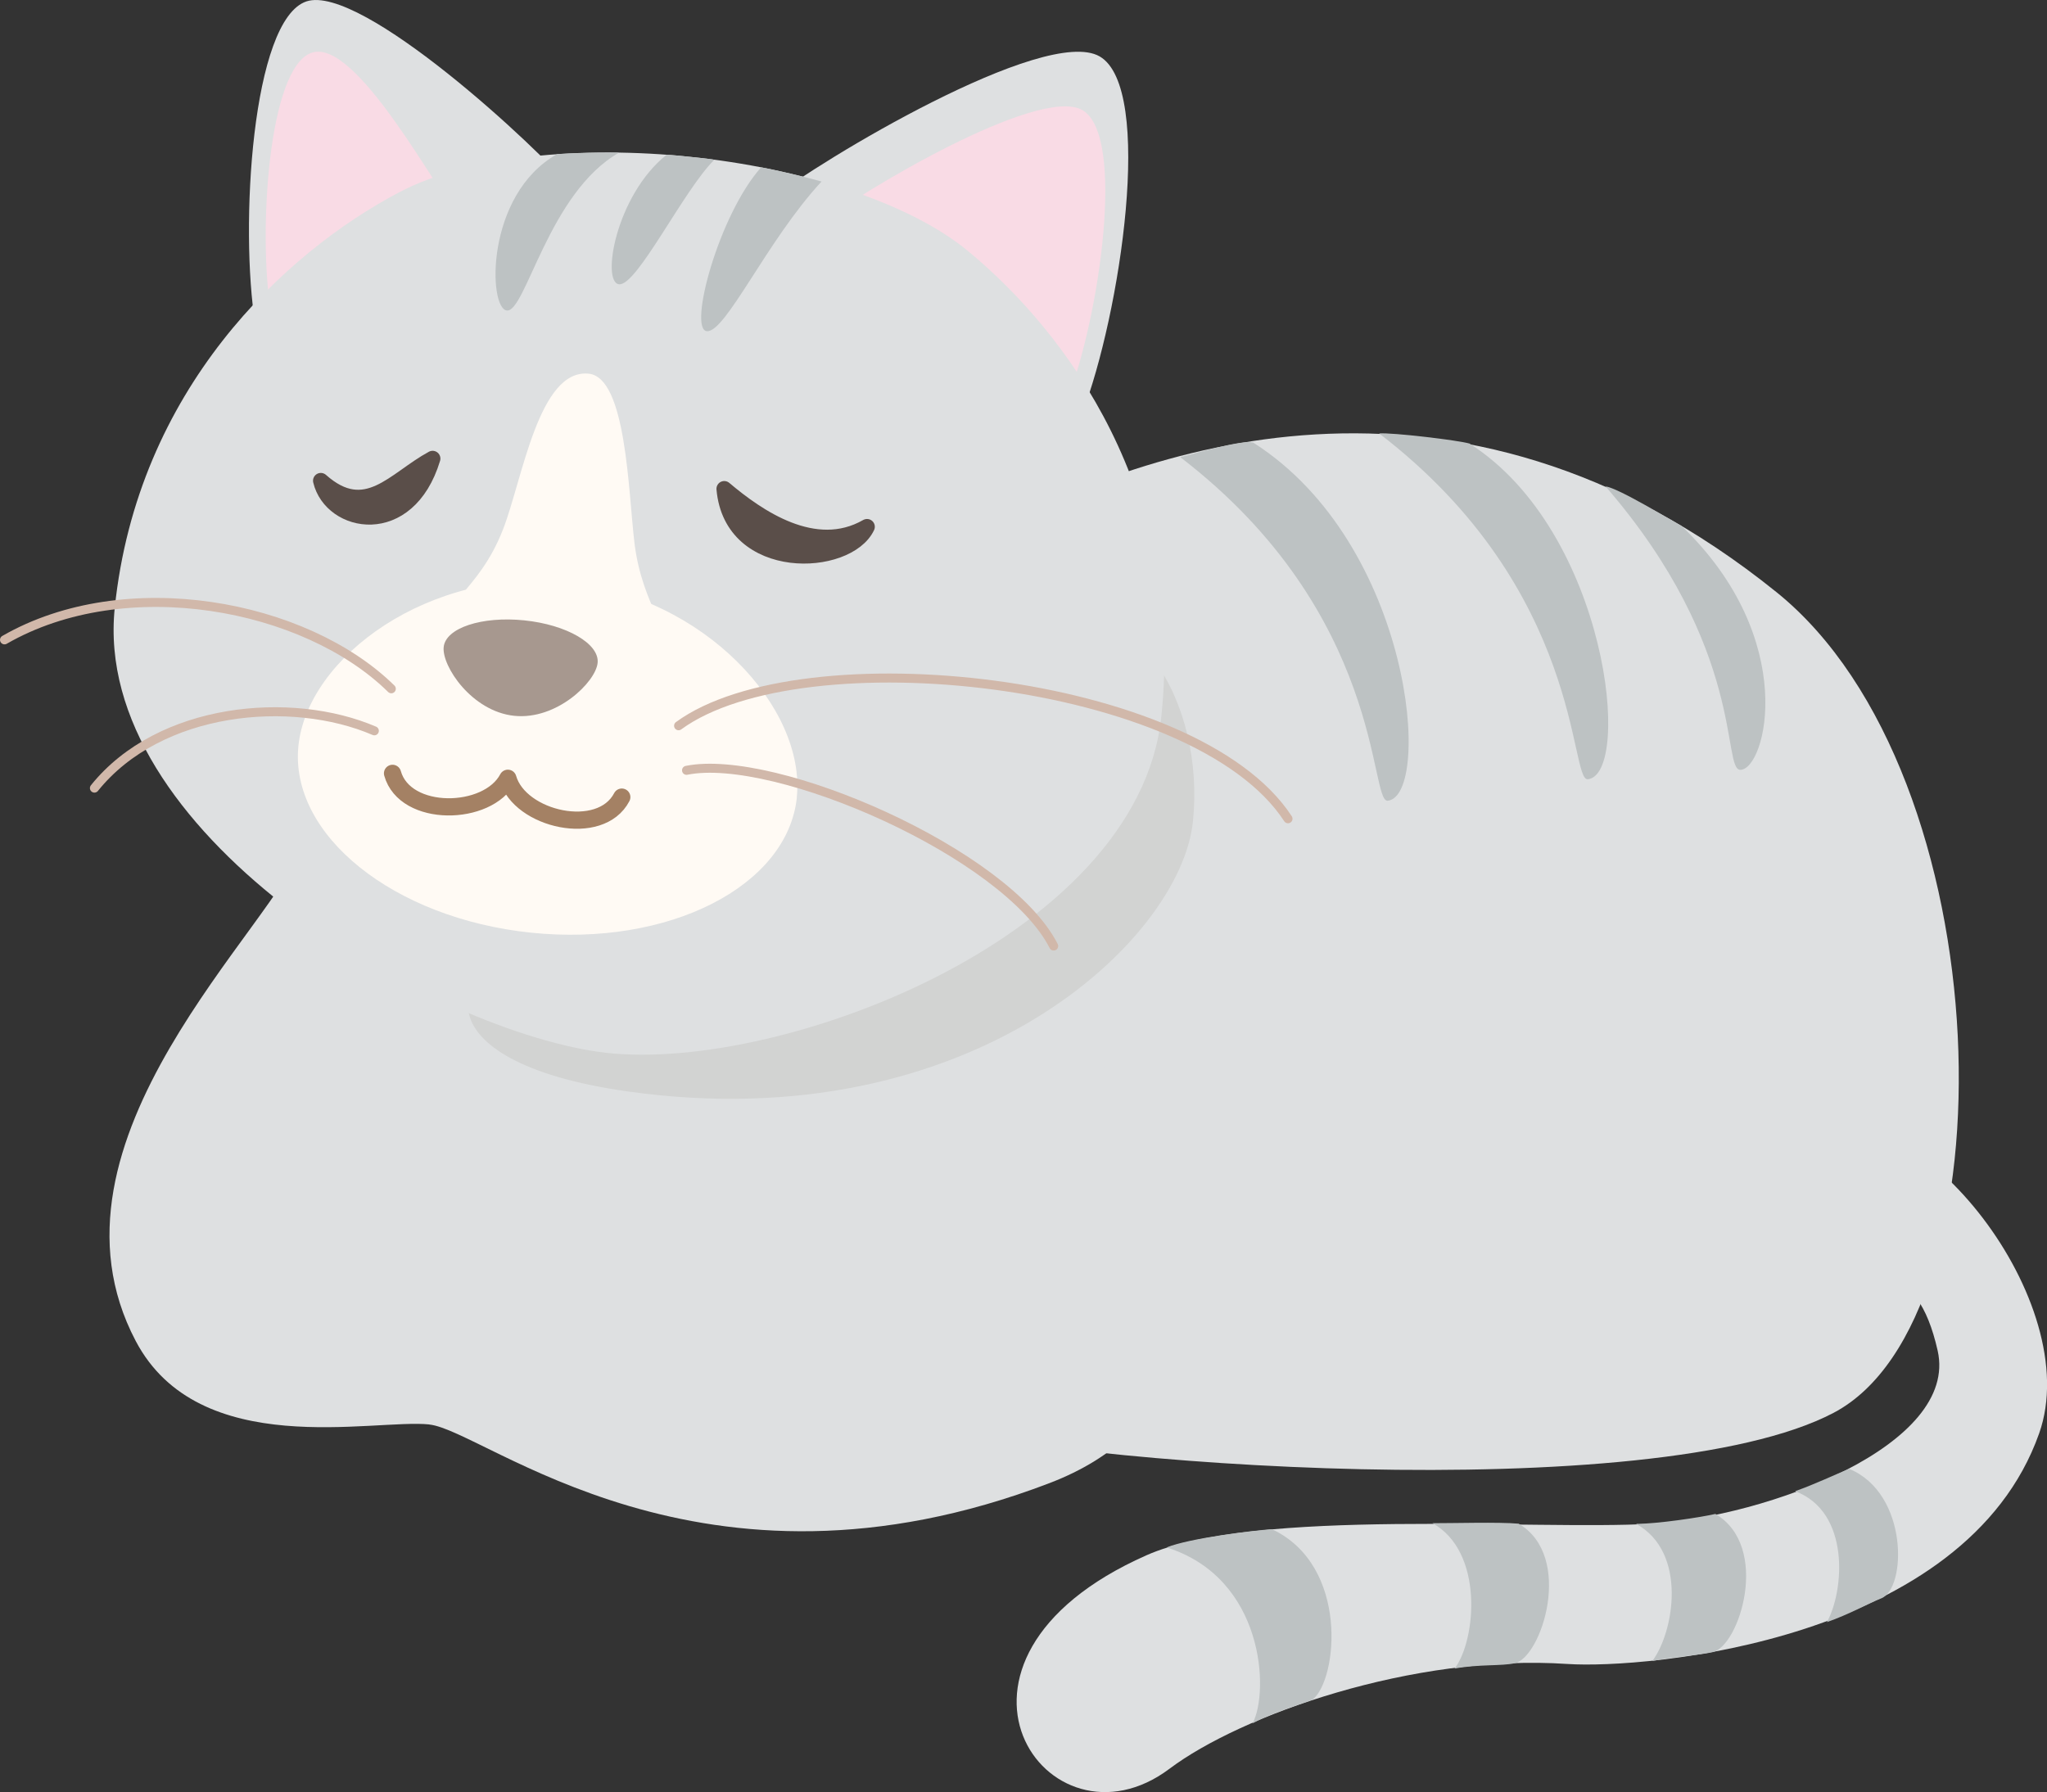<?xml version="1.0" encoding="UTF-8"?>
<svg id="_レイヤー_2" data-name="レイヤー 2" xmlns="http://www.w3.org/2000/svg" viewBox="0 0 249.74 218.68">
  <rect x="0" y="0" width="249.74" height="218.68" fill="#333333" stroke="none"/>
  <defs>
    <style>
      .cls-1 {
        fill: #5a4e49;
        stroke: #5a4e49;
        stroke-width: 1.9px;
      }

      .cls-1, .cls-2, .cls-3 {
        stroke-linecap: round;
        stroke-linejoin: round;
      }

      .cls-4 {
        fill: #d2d3d2;
      }

      .cls-4, .cls-5, .cls-6, .cls-7, .cls-8, .cls-9 {
        stroke-width: 0px;
      }

      .cls-2 {
        stroke: #d1b8aa;
        stroke-width: 1.1px;
      }

      .cls-2, .cls-3 {
        fill: none;
      }

      .cls-5 {
        fill: #dee0e1;
      }

      .cls-6 {
        fill: #fffaf4;
      }

      .cls-3 {
        stroke: #a48164;
        stroke-width: 2.1px;
      }

      .cls-7 {
        fill: #f9dbe5;
      }

      .cls-8 {
        fill: #bdc2c3;
      }

      .cls-9 {
        fill: #a7988f;
      }
    </style>
  </defs>
  <g id="_レイヤー_1-2" data-name="レイヤー 1">
    <g>
      <path class="cls-5" d="m119.19,65.63c19.6-10.68,58.09-25.19,97.56,6.64,27.64,22.29,28.97,88.54,6.96,100.13-22.01,11.59-94.29,6.41-112.23,1.08-17.94-5.33-30.91-25.17-28.58-36.48,2.33-11.32,24.09-64.72,36.29-71.37Z"/>
      <path class="cls-5" d="m52.38,173.83c6.86.71,33.02,23.46,75.66,7.15,32.87-12.57,7.98-54.66-8.9-70.28-16.01-.98-45.12-1.76-45.12-1.76,0,0-21.06-3.72-36.94-6.05-3.35,10.06-33.43,36.25-20.52,60.75,7.73,14.67,28.95,9.47,35.82,10.18Z"/>
      <path class="cls-4" d="m124.35,74.17c-11.4,2.53-53.17,44.58-60.79,43.79s-13.55,11.49,13.06,15.23c41.78,5.87,67.42-18.45,68.92-32.93s-6.99-29.24-21.19-26.08Z"/>
      <path class="cls-5" d="m31.15,39.6c-1.92-11.77-.44-37.21,6.24-39.43,6.68-2.21,28.44,18.03,32.39,22.88l-38.63,16.54Z"/>
      <path class="cls-7" d="m33.04,38.04c-1.54-9.44-.35-29.83,5-31.61,5.36-1.77,14.96,16.41,18.13,20.31l-23.13,11.3Z"/>
      <path class="cls-5" d="m132,50.53c4.7-12.18,8.83-39.77,2.17-43.64-6.66-3.87-34.51,12.94-39.84,17.25l37.68,26.4Z"/>
      <path class="cls-7" d="m130.33,48.43c3.76-9.76,7.07-31.88,1.73-34.99-5.34-3.1-27.67,10.37-31.94,13.83l30.2,21.16Z"/>
      <path class="cls-5" d="m72.92,128.34c21.05,3.07,65.94-13.64,68.77-40.94s-11.41-46.69-23.56-56.74c-7.38-6.11-20.69-10.15-33.9-11.52s-27.07-.14-35.54,4.33c-13.95,7.35-31.93,24.05-34.69,50.7-2.83,27.3,37.87,51.1,58.92,54.17Z"/>
      <g>
        <path class="cls-8" d="m67.96,18.81c-8.76,4.94-8.41,18.84-6.12,19.08s5.09-14.37,13.68-19.26c-1.56-.06-6.13.06-7.56.18Z"/>
        <path class="cls-8" d="m100.23,22.15c-6.68,7.21-11.71,18.5-14,18.26s1.47-14.23,6.63-19.99c1.54.26,5.99,1.32,7.37,1.73Z"/>
        <path class="cls-8" d="m84.24,19.15c.91.1,2.58.24,2.91.35-3.74,3.67-9.43,15.41-11.62,15.19s-.42-10.83,5.78-15.79c.35-.04,2.01.16,2.92.25Z"/>
      </g>
      <path class="cls-1" d="m105.78,64.28c-2.36,5.03-16.52,5.7-17.42-4.63,4.06,3.43,11.02,8.3,17.42,4.63Z"/>
      <path class="cls-1" d="m39.14,58.66c1.28,5.41,10.63,7.23,13.64-2.7-4.68,2.53-8.12,7.6-13.64,2.7Z"/>
      <path class="cls-8" d="m152.9,54.01c19.52,12.43,21.86,43.11,16.41,43.7-2.29.25-.34-22.77-25.32-41.93,1.58-.35,7.54-2.18,8.92-1.77Z"/>
      <path class="cls-8" d="m179.31,54.14c16.89,10.8,19.87,40.36,14.41,40.95-2.29.25-.47-23.04-25.46-42.2,1.55-.13,9.67.83,11.04,1.24Z"/>
      <path class="cls-8" d="m205.15,64.17c14.47,13.89,10.28,29.71,7.19,29.77-2.3.05.75-14.69-16.45-34.58,1.55.18,7.99,4.14,9.26,4.81Z"/>
      <path class="cls-5" d="m221.15,137.52c12.87-4.22,33.29,21.42,27.63,37.4-8.99,25.4-48,28.76-57.52,28.13-18.92-1.27-39.91,6.27-48.57,12.78-14.84,11.17-31.88-13.16-2.83-26.04,13.21-5.86,47.34-3.03,61.54-3.85,14.2-.82,37.61-9.58,35-21.13-2.61-11.55-8.24-8.62-15.32-13.09-7.08-4.47-2.6-13.32.07-14.2Z"/>
      <path class="cls-8" d="m142.33,188.83c11.94,3.74,12.54,17.61,10.49,21.46,2.62-1.41,5.82-2.29,7.33-2.9,3.04-2.43,4.49-16.34-4.97-20.79-2.48.18-10.13,1.12-12.85,2.23Z"/>
      <path class="cls-8" d="m174.75,185.86c6.32,3.48,5.35,14.27,2.72,17.75,2.82-.54,5.74-.29,7.33-.65,3.28-.69,7.26-13.05.48-17.03-2.47-.22-7.96-.05-10.53-.06Z"/>
      <path class="cls-8" d="m199.61,185.95c6.32,3.48,4.61,13.25,1.98,16.73,2.82-.54,5.75-.7,7.34-1.07,3.28-.69,7.13-12.89.35-16.87-1.68.4-7.09,1.22-9.66,1.21Z"/>
      <path class="cls-8" d="m219.02,181.97c6.75,2.54,5.98,12.16,3.87,15.97,2.71-.94,5.08-2.29,6.59-2.88,3.15-1.15,3.39-12.84-3.88-15.82-1.6.64-4.18,1.88-6.58,2.72Z"/>
      <g>
        <path class="cls-6" d="m97.22,97.3c-1.13,10.86-15.65,18.25-32.44,16.51-16.79-1.74-29.49-11.95-28.37-22.81,1.13-10.87,16.01-21.72,32.8-19.98,16.79,1.74,29.13,15.41,28,26.28Z"/>
        <path class="cls-6" d="m71.83,45.6c-6.1-.63-8.08,12.85-10.44,18.95-3.16,8.15-8.23,8.78-4.66,11.46,3.58,2.68,20.95,5.79,23.93,3.38,1.96-1.59-2.3-5.12-3.26-13.18-.75-6.28-.99-20.14-5.57-20.61Z"/>
      </g>
      <g>
        <path class="cls-2" d="m82.79,88.56c15.01-10.98,63.05-6,74.35,11.35"/>
        <path class="cls-2" d="m83.76,94c10.78-2.18,39.03,10.11,44.79,21.44"/>
      </g>
      <g>
        <path class="cls-2" d="m47.74,84.05c-10.49-10.33-32.44-14.46-47.19-5.97"/>
        <path class="cls-2" d="m45.67,89.18c-10.11-4.35-26.19-2.92-34.15,6.99"/>
      </g>
      <path class="cls-3" d="m75.86,97.27c-2.61,5.01-12.45,2.76-13.9-2.3-2.45,4.66-12.55,4.84-14.07-.6"/>
      <path class="cls-9" d="m72.91,80.9c-.24,2.33-4.98,6.98-10.16,6.45s-8.86-6.06-8.62-8.39,4.64-3.79,9.83-3.26,9.2,2.87,8.95,5.2Z"/>
    </g>
  </g>
</svg>